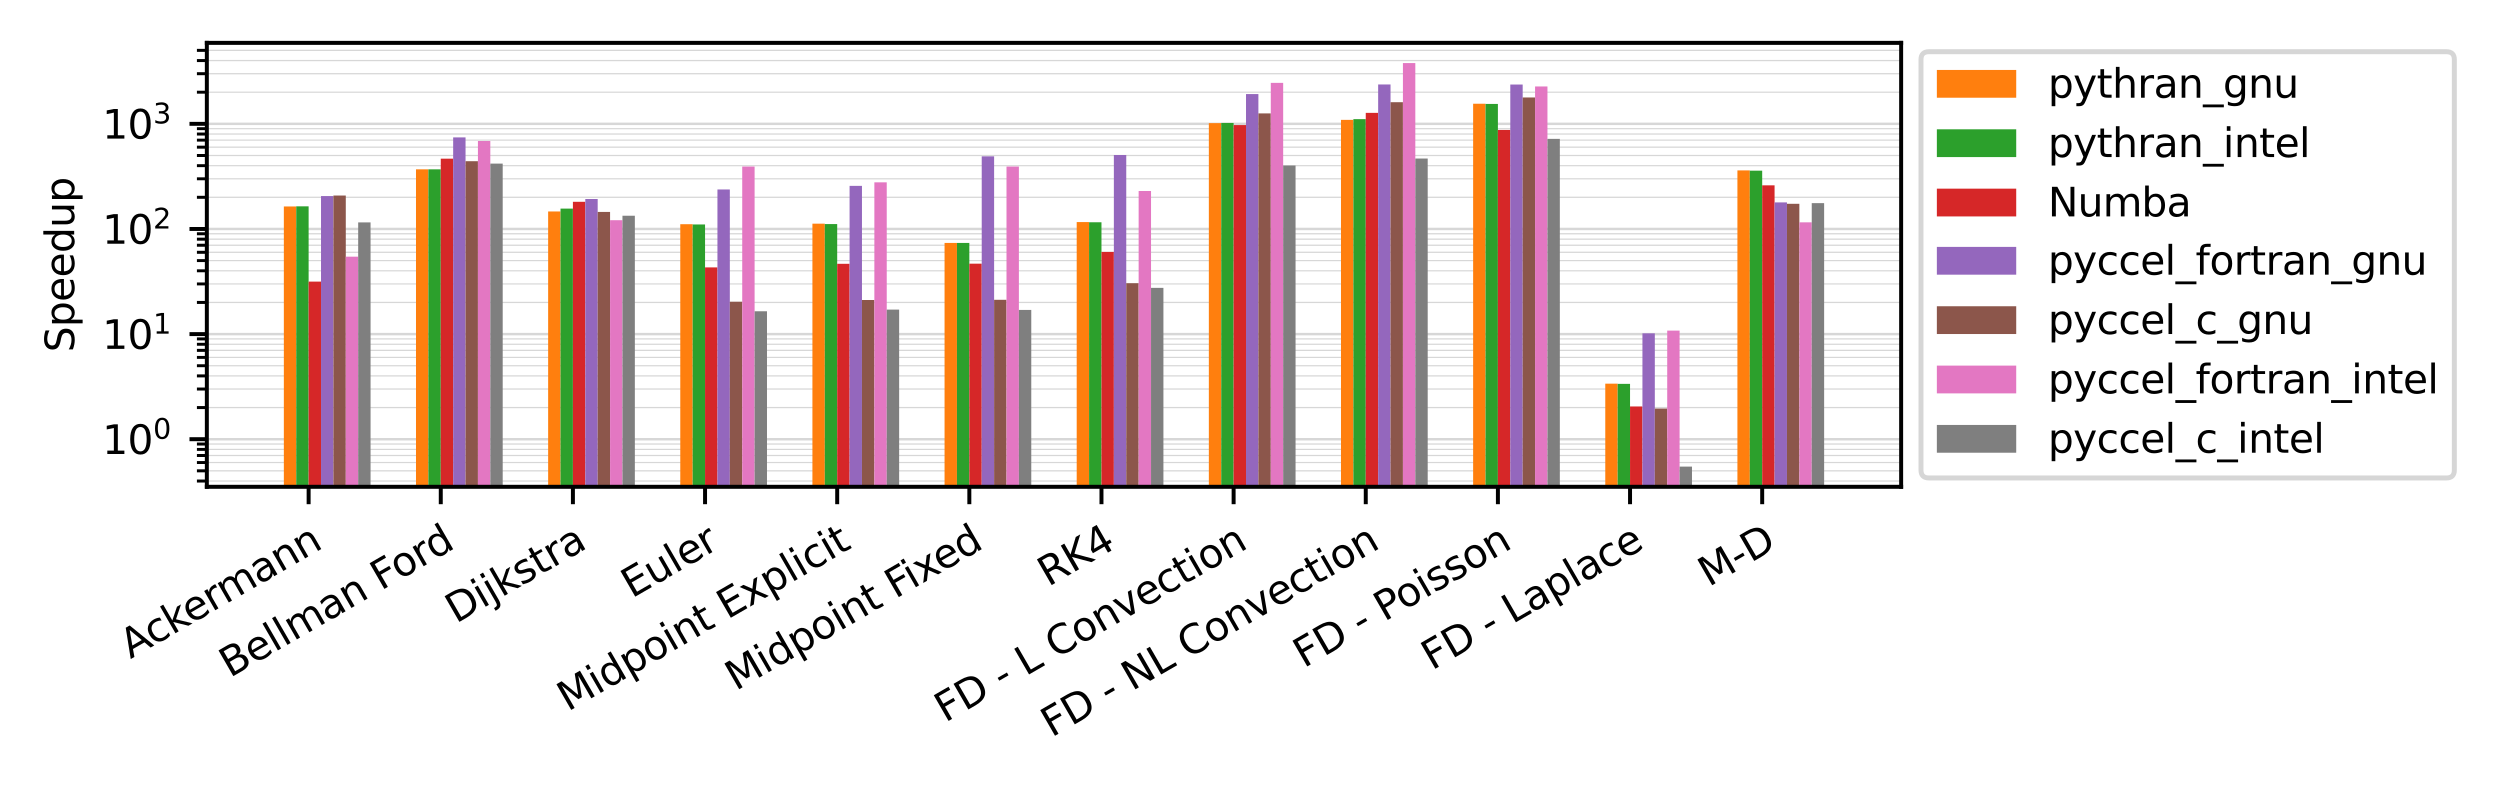 <?xml version="1.0" encoding="utf-8" standalone="no"?>
<!DOCTYPE svg PUBLIC "-//W3C//DTD SVG 1.1//EN"
  "http://www.w3.org/Graphics/SVG/1.1/DTD/svg11.dtd">
<svg xmlns:xlink="http://www.w3.org/1999/xlink" width="504pt" height="158.4pt" viewBox="0 0 504 158.4" xmlns="http://www.w3.org/2000/svg" version="1.1">
 <defs>
  <style type="text/css">*{stroke-linejoin: round; stroke-linecap: butt}</style>
 </defs>
 <g id="figure_1">
  <g id="patch_1">
   <path d="M 0 158.4 
L 504 158.4 
L 504 0 
L 0 0 
z
" style="fill: #ffffff"/>
  </g>
  <g id="axes_1">
   <g id="patch_2">
    <path d="M 41.698 98.14 
L 383.27 98.14 
L 383.27 8.64 
L 41.698 8.64 
z
" style="fill: #ffffff"/>
   </g>
   <g id="matplotlib.axis_1">
    <g id="xtick_1">
     <g id="line2d_1">
      <defs>
       <path id="m20047af6e8" d="M 0 0 
L 0 3.5 
" style="stroke: #000000; stroke-width: 0.8"/>
      </defs>
      <g>
       <use xlink:href="#m20047af6e8" x="62.219" y="98.14" style="stroke: #000000; stroke-width: 0.8"/>
      </g>
     </g>
     <g id="text_1">
      <!-- Ackermann -->
      <g transform="translate(26.305 132.894) rotate(-30) scale(0.08 -0.08)">
       <defs>
        <path id="DejaVuSans-41" d="M 2188 4044 
L 1331 1722 
L 3047 1722 
L 2188 4044 
z
M 1831 4666 
L 2547 4666 
L 4325 0 
L 3669 0 
L 3244 1197 
L 1141 1197 
L 716 0 
L 50 0 
L 1831 4666 
z
" transform="scale(0.016)"/>
        <path id="DejaVuSans-63" d="M 3122 3366 
L 3122 2828 
Q 2878 2963 2633 3030 
Q 2388 3097 2138 3097 
Q 1578 3097 1268 2742 
Q 959 2388 959 1747 
Q 959 1106 1268 751 
Q 1578 397 2138 397 
Q 2388 397 2633 464 
Q 2878 531 3122 666 
L 3122 134 
Q 2881 22 2623 -34 
Q 2366 -91 2075 -91 
Q 1284 -91 818 406 
Q 353 903 353 1747 
Q 353 2603 823 3093 
Q 1294 3584 2113 3584 
Q 2378 3584 2631 3529 
Q 2884 3475 3122 3366 
z
" transform="scale(0.016)"/>
        <path id="DejaVuSans-6b" d="M 581 4863 
L 1159 4863 
L 1159 1991 
L 2875 3500 
L 3609 3500 
L 1753 1863 
L 3688 0 
L 2938 0 
L 1159 1709 
L 1159 0 
L 581 0 
L 581 4863 
z
" transform="scale(0.016)"/>
        <path id="DejaVuSans-65" d="M 3597 1894 
L 3597 1613 
L 953 1613 
Q 991 1019 1311 708 
Q 1631 397 2203 397 
Q 2534 397 2845 478 
Q 3156 559 3463 722 
L 3463 178 
Q 3153 47 2828 -22 
Q 2503 -91 2169 -91 
Q 1331 -91 842 396 
Q 353 884 353 1716 
Q 353 2575 817 3079 
Q 1281 3584 2069 3584 
Q 2775 3584 3186 3129 
Q 3597 2675 3597 1894 
z
M 3022 2063 
Q 3016 2534 2758 2815 
Q 2500 3097 2075 3097 
Q 1594 3097 1305 2825 
Q 1016 2553 972 2059 
L 3022 2063 
z
" transform="scale(0.016)"/>
        <path id="DejaVuSans-72" d="M 2631 2963 
Q 2534 3019 2420 3045 
Q 2306 3072 2169 3072 
Q 1681 3072 1420 2755 
Q 1159 2438 1159 1844 
L 1159 0 
L 581 0 
L 581 3500 
L 1159 3500 
L 1159 2956 
Q 1341 3275 1631 3429 
Q 1922 3584 2338 3584 
Q 2397 3584 2469 3576 
Q 2541 3569 2628 3553 
L 2631 2963 
z
" transform="scale(0.016)"/>
        <path id="DejaVuSans-6d" d="M 3328 2828 
Q 3544 3216 3844 3400 
Q 4144 3584 4550 3584 
Q 5097 3584 5394 3201 
Q 5691 2819 5691 2113 
L 5691 0 
L 5113 0 
L 5113 2094 
Q 5113 2597 4934 2840 
Q 4756 3084 4391 3084 
Q 3944 3084 3684 2787 
Q 3425 2491 3425 1978 
L 3425 0 
L 2847 0 
L 2847 2094 
Q 2847 2600 2669 2842 
Q 2491 3084 2119 3084 
Q 1678 3084 1418 2786 
Q 1159 2488 1159 1978 
L 1159 0 
L 581 0 
L 581 3500 
L 1159 3500 
L 1159 2956 
Q 1356 3278 1631 3431 
Q 1906 3584 2284 3584 
Q 2666 3584 2933 3390 
Q 3200 3197 3328 2828 
z
" transform="scale(0.016)"/>
        <path id="DejaVuSans-61" d="M 2194 1759 
Q 1497 1759 1228 1600 
Q 959 1441 959 1056 
Q 959 750 1161 570 
Q 1363 391 1709 391 
Q 2188 391 2477 730 
Q 2766 1069 2766 1631 
L 2766 1759 
L 2194 1759 
z
M 3341 1997 
L 3341 0 
L 2766 0 
L 2766 531 
Q 2569 213 2275 61 
Q 1981 -91 1556 -91 
Q 1019 -91 701 211 
Q 384 513 384 1019 
Q 384 1609 779 1909 
Q 1175 2209 1959 2209 
L 2766 2209 
L 2766 2266 
Q 2766 2663 2505 2880 
Q 2244 3097 1772 3097 
Q 1472 3097 1187 3025 
Q 903 2953 641 2809 
L 641 3341 
Q 956 3463 1253 3523 
Q 1550 3584 1831 3584 
Q 2591 3584 2966 3190 
Q 3341 2797 3341 1997 
z
" transform="scale(0.016)"/>
        <path id="DejaVuSans-6e" d="M 3513 2113 
L 3513 0 
L 2938 0 
L 2938 2094 
Q 2938 2591 2744 2837 
Q 2550 3084 2163 3084 
Q 1697 3084 1428 2787 
Q 1159 2491 1159 1978 
L 1159 0 
L 581 0 
L 581 3500 
L 1159 3500 
L 1159 2956 
Q 1366 3272 1645 3428 
Q 1925 3584 2291 3584 
Q 2894 3584 3203 3211 
Q 3513 2838 3513 2113 
z
" transform="scale(0.016)"/>
       </defs>
       <use xlink:href="#DejaVuSans-41"/>
       <use xlink:href="#DejaVuSans-63" x="66.658"/>
       <use xlink:href="#DejaVuSans-6b" x="121.639"/>
       <use xlink:href="#DejaVuSans-65" x="175.924"/>
       <use xlink:href="#DejaVuSans-72" x="237.447"/>
       <use xlink:href="#DejaVuSans-6d" x="276.811"/>
       <use xlink:href="#DejaVuSans-61" x="374.223"/>
       <use xlink:href="#DejaVuSans-6e" x="435.502"/>
       <use xlink:href="#DejaVuSans-6e" x="498.881"/>
      </g>
     </g>
    </g>
    <g id="xtick_2">
     <g id="line2d_2">
      <g>
       <use xlink:href="#m20047af6e8" x="88.859" y="98.14" style="stroke: #000000; stroke-width: 0.8"/>
      </g>
     </g>
     <g id="text_2">
      <!-- Bellman Ford -->
      <g transform="translate(46.347 136.703) rotate(-30) scale(0.08 -0.08)">
       <defs>
        <path id="DejaVuSans-42" d="M 1259 2228 
L 1259 519 
L 2272 519 
Q 2781 519 3026 730 
Q 3272 941 3272 1375 
Q 3272 1813 3026 2020 
Q 2781 2228 2272 2228 
L 1259 2228 
z
M 1259 4147 
L 1259 2741 
L 2194 2741 
Q 2656 2741 2882 2914 
Q 3109 3088 3109 3444 
Q 3109 3797 2882 3972 
Q 2656 4147 2194 4147 
L 1259 4147 
z
M 628 4666 
L 2241 4666 
Q 2963 4666 3353 4366 
Q 3744 4066 3744 3513 
Q 3744 3084 3544 2831 
Q 3344 2578 2956 2516 
Q 3422 2416 3680 2098 
Q 3938 1781 3938 1306 
Q 3938 681 3513 340 
Q 3088 0 2303 0 
L 628 0 
L 628 4666 
z
" transform="scale(0.016)"/>
        <path id="DejaVuSans-6c" d="M 603 4863 
L 1178 4863 
L 1178 0 
L 603 0 
L 603 4863 
z
" transform="scale(0.016)"/>
        <path id="DejaVuSans-20" transform="scale(0.016)"/>
        <path id="DejaVuSans-46" d="M 628 4666 
L 3309 4666 
L 3309 4134 
L 1259 4134 
L 1259 2759 
L 3109 2759 
L 3109 2228 
L 1259 2228 
L 1259 0 
L 628 0 
L 628 4666 
z
" transform="scale(0.016)"/>
        <path id="DejaVuSans-6f" d="M 1959 3097 
Q 1497 3097 1228 2736 
Q 959 2375 959 1747 
Q 959 1119 1226 758 
Q 1494 397 1959 397 
Q 2419 397 2687 759 
Q 2956 1122 2956 1747 
Q 2956 2369 2687 2733 
Q 2419 3097 1959 3097 
z
M 1959 3584 
Q 2709 3584 3137 3096 
Q 3566 2609 3566 1747 
Q 3566 888 3137 398 
Q 2709 -91 1959 -91 
Q 1206 -91 779 398 
Q 353 888 353 1747 
Q 353 2609 779 3096 
Q 1206 3584 1959 3584 
z
" transform="scale(0.016)"/>
        <path id="DejaVuSans-64" d="M 2906 2969 
L 2906 4863 
L 3481 4863 
L 3481 0 
L 2906 0 
L 2906 525 
Q 2725 213 2448 61 
Q 2172 -91 1784 -91 
Q 1150 -91 751 415 
Q 353 922 353 1747 
Q 353 2572 751 3078 
Q 1150 3584 1784 3584 
Q 2172 3584 2448 3432 
Q 2725 3281 2906 2969 
z
M 947 1747 
Q 947 1113 1208 752 
Q 1469 391 1925 391 
Q 2381 391 2643 752 
Q 2906 1113 2906 1747 
Q 2906 2381 2643 2742 
Q 2381 3103 1925 3103 
Q 1469 3103 1208 2742 
Q 947 2381 947 1747 
z
" transform="scale(0.016)"/>
       </defs>
       <use xlink:href="#DejaVuSans-42"/>
       <use xlink:href="#DejaVuSans-65" x="68.604"/>
       <use xlink:href="#DejaVuSans-6c" x="130.127"/>
       <use xlink:href="#DejaVuSans-6c" x="157.91"/>
       <use xlink:href="#DejaVuSans-6d" x="185.693"/>
       <use xlink:href="#DejaVuSans-61" x="283.105"/>
       <use xlink:href="#DejaVuSans-6e" x="344.385"/>
       <use xlink:href="#DejaVuSans-20" x="407.764"/>
       <use xlink:href="#DejaVuSans-46" x="439.551"/>
       <use xlink:href="#DejaVuSans-6f" x="493.445"/>
       <use xlink:href="#DejaVuSans-72" x="554.627"/>
       <use xlink:href="#DejaVuSans-64" x="593.99"/>
      </g>
     </g>
    </g>
    <g id="xtick_3">
     <g id="line2d_3">
      <g>
       <use xlink:href="#m20047af6e8" x="115.499" y="98.14" style="stroke: #000000; stroke-width: 0.8"/>
      </g>
     </g>
     <g id="text_3">
      <!-- Dijkstra -->
      <g transform="translate(91.923 125.77) rotate(-30) scale(0.08 -0.08)">
       <defs>
        <path id="DejaVuSans-44" d="M 1259 4147 
L 1259 519 
L 2022 519 
Q 2988 519 3436 956 
Q 3884 1394 3884 2338 
Q 3884 3275 3436 3711 
Q 2988 4147 2022 4147 
L 1259 4147 
z
M 628 4666 
L 1925 4666 
Q 3281 4666 3915 4102 
Q 4550 3538 4550 2338 
Q 4550 1131 3912 565 
Q 3275 0 1925 0 
L 628 0 
L 628 4666 
z
" transform="scale(0.016)"/>
        <path id="DejaVuSans-69" d="M 603 3500 
L 1178 3500 
L 1178 0 
L 603 0 
L 603 3500 
z
M 603 4863 
L 1178 4863 
L 1178 4134 
L 603 4134 
L 603 4863 
z
" transform="scale(0.016)"/>
        <path id="DejaVuSans-6a" d="M 603 3500 
L 1178 3500 
L 1178 -63 
Q 1178 -731 923 -1031 
Q 669 -1331 103 -1331 
L -116 -1331 
L -116 -844 
L 38 -844 
Q 366 -844 484 -692 
Q 603 -541 603 -63 
L 603 3500 
z
M 603 4863 
L 1178 4863 
L 1178 4134 
L 603 4134 
L 603 4863 
z
" transform="scale(0.016)"/>
        <path id="DejaVuSans-73" d="M 2834 3397 
L 2834 2853 
Q 2591 2978 2328 3040 
Q 2066 3103 1784 3103 
Q 1356 3103 1142 2972 
Q 928 2841 928 2578 
Q 928 2378 1081 2264 
Q 1234 2150 1697 2047 
L 1894 2003 
Q 2506 1872 2764 1633 
Q 3022 1394 3022 966 
Q 3022 478 2636 193 
Q 2250 -91 1575 -91 
Q 1294 -91 989 -36 
Q 684 19 347 128 
L 347 722 
Q 666 556 975 473 
Q 1284 391 1588 391 
Q 1994 391 2212 530 
Q 2431 669 2431 922 
Q 2431 1156 2273 1281 
Q 2116 1406 1581 1522 
L 1381 1569 
Q 847 1681 609 1914 
Q 372 2147 372 2553 
Q 372 3047 722 3315 
Q 1072 3584 1716 3584 
Q 2034 3584 2315 3537 
Q 2597 3491 2834 3397 
z
" transform="scale(0.016)"/>
        <path id="DejaVuSans-74" d="M 1172 4494 
L 1172 3500 
L 2356 3500 
L 2356 3053 
L 1172 3053 
L 1172 1153 
Q 1172 725 1289 603 
Q 1406 481 1766 481 
L 2356 481 
L 2356 0 
L 1766 0 
Q 1100 0 847 248 
Q 594 497 594 1153 
L 594 3053 
L 172 3053 
L 172 3500 
L 594 3500 
L 594 4494 
L 1172 4494 
z
" transform="scale(0.016)"/>
       </defs>
       <use xlink:href="#DejaVuSans-44"/>
       <use xlink:href="#DejaVuSans-69" x="77.002"/>
       <use xlink:href="#DejaVuSans-6a" x="104.785"/>
       <use xlink:href="#DejaVuSans-6b" x="132.568"/>
       <use xlink:href="#DejaVuSans-73" x="190.479"/>
       <use xlink:href="#DejaVuSans-74" x="242.578"/>
       <use xlink:href="#DejaVuSans-72" x="281.787"/>
       <use xlink:href="#DejaVuSans-61" x="322.9"/>
      </g>
     </g>
    </g>
    <g id="xtick_4">
     <g id="line2d_4">
      <g>
       <use xlink:href="#m20047af6e8" x="142.138" y="98.14" style="stroke: #000000; stroke-width: 0.8"/>
      </g>
     </g>
     <g id="text_4">
      <!-- Euler -->
      <g transform="translate(127.373 120.683) rotate(-30) scale(0.08 -0.08)">
       <defs>
        <path id="DejaVuSans-45" d="M 628 4666 
L 3578 4666 
L 3578 4134 
L 1259 4134 
L 1259 2753 
L 3481 2753 
L 3481 2222 
L 1259 2222 
L 1259 531 
L 3634 531 
L 3634 0 
L 628 0 
L 628 4666 
z
" transform="scale(0.016)"/>
        <path id="DejaVuSans-75" d="M 544 1381 
L 544 3500 
L 1119 3500 
L 1119 1403 
Q 1119 906 1312 657 
Q 1506 409 1894 409 
Q 2359 409 2629 706 
Q 2900 1003 2900 1516 
L 2900 3500 
L 3475 3500 
L 3475 0 
L 2900 0 
L 2900 538 
Q 2691 219 2414 64 
Q 2138 -91 1772 -91 
Q 1169 -91 856 284 
Q 544 659 544 1381 
z
M 1991 3584 
L 1991 3584 
z
" transform="scale(0.016)"/>
       </defs>
       <use xlink:href="#DejaVuSans-45"/>
       <use xlink:href="#DejaVuSans-75" x="63.184"/>
       <use xlink:href="#DejaVuSans-6c" x="126.562"/>
       <use xlink:href="#DejaVuSans-65" x="154.346"/>
       <use xlink:href="#DejaVuSans-72" x="215.869"/>
      </g>
     </g>
    </g>
    <g id="xtick_5">
     <g id="line2d_5">
      <g>
       <use xlink:href="#m20047af6e8" x="168.778" y="98.14" style="stroke: #000000; stroke-width: 0.8"/>
      </g>
     </g>
     <g id="text_5">
      <!-- Midpoint Explicit -->
      <g transform="translate(114.469 143.514) rotate(-30) scale(0.08 -0.08)">
       <defs>
        <path id="DejaVuSans-4d" d="M 628 4666 
L 1569 4666 
L 2759 1491 
L 3956 4666 
L 4897 4666 
L 4897 0 
L 4281 0 
L 4281 4097 
L 3078 897 
L 2444 897 
L 1241 4097 
L 1241 0 
L 628 0 
L 628 4666 
z
" transform="scale(0.016)"/>
        <path id="DejaVuSans-70" d="M 1159 525 
L 1159 -1331 
L 581 -1331 
L 581 3500 
L 1159 3500 
L 1159 2969 
Q 1341 3281 1617 3432 
Q 1894 3584 2278 3584 
Q 2916 3584 3314 3078 
Q 3713 2572 3713 1747 
Q 3713 922 3314 415 
Q 2916 -91 2278 -91 
Q 1894 -91 1617 61 
Q 1341 213 1159 525 
z
M 3116 1747 
Q 3116 2381 2855 2742 
Q 2594 3103 2138 3103 
Q 1681 3103 1420 2742 
Q 1159 2381 1159 1747 
Q 1159 1113 1420 752 
Q 1681 391 2138 391 
Q 2594 391 2855 752 
Q 3116 1113 3116 1747 
z
" transform="scale(0.016)"/>
        <path id="DejaVuSans-78" d="M 3513 3500 
L 2247 1797 
L 3578 0 
L 2900 0 
L 1881 1375 
L 863 0 
L 184 0 
L 1544 1831 
L 300 3500 
L 978 3500 
L 1906 2253 
L 2834 3500 
L 3513 3500 
z
" transform="scale(0.016)"/>
       </defs>
       <use xlink:href="#DejaVuSans-4d"/>
       <use xlink:href="#DejaVuSans-69" x="86.279"/>
       <use xlink:href="#DejaVuSans-64" x="114.062"/>
       <use xlink:href="#DejaVuSans-70" x="177.539"/>
       <use xlink:href="#DejaVuSans-6f" x="241.016"/>
       <use xlink:href="#DejaVuSans-69" x="302.197"/>
       <use xlink:href="#DejaVuSans-6e" x="329.98"/>
       <use xlink:href="#DejaVuSans-74" x="393.359"/>
       <use xlink:href="#DejaVuSans-20" x="432.568"/>
       <use xlink:href="#DejaVuSans-45" x="464.355"/>
       <use xlink:href="#DejaVuSans-78" x="527.539"/>
       <use xlink:href="#DejaVuSans-70" x="586.719"/>
       <use xlink:href="#DejaVuSans-6c" x="650.195"/>
       <use xlink:href="#DejaVuSans-69" x="677.979"/>
       <use xlink:href="#DejaVuSans-63" x="705.762"/>
       <use xlink:href="#DejaVuSans-69" x="760.742"/>
       <use xlink:href="#DejaVuSans-74" x="788.525"/>
      </g>
     </g>
    </g>
    <g id="xtick_6">
     <g id="line2d_6">
      <g>
       <use xlink:href="#m20047af6e8" x="195.418" y="98.14" style="stroke: #000000; stroke-width: 0.8"/>
      </g>
     </g>
     <g id="text_6">
      <!-- Midpoint Fixed -->
      <g transform="translate(148.333 139.343) rotate(-30) scale(0.08 -0.08)">
       <use xlink:href="#DejaVuSans-4d"/>
       <use xlink:href="#DejaVuSans-69" x="86.279"/>
       <use xlink:href="#DejaVuSans-64" x="114.062"/>
       <use xlink:href="#DejaVuSans-70" x="177.539"/>
       <use xlink:href="#DejaVuSans-6f" x="241.016"/>
       <use xlink:href="#DejaVuSans-69" x="302.197"/>
       <use xlink:href="#DejaVuSans-6e" x="329.98"/>
       <use xlink:href="#DejaVuSans-74" x="393.359"/>
       <use xlink:href="#DejaVuSans-20" x="432.568"/>
       <use xlink:href="#DejaVuSans-46" x="464.355"/>
       <use xlink:href="#DejaVuSans-69" x="514.625"/>
       <use xlink:href="#DejaVuSans-78" x="542.408"/>
       <use xlink:href="#DejaVuSans-65" x="598.463"/>
       <use xlink:href="#DejaVuSans-64" x="659.986"/>
      </g>
     </g>
    </g>
    <g id="xtick_7">
     <g id="line2d_7">
      <g>
       <use xlink:href="#m20047af6e8" x="222.058" y="98.14" style="stroke: #000000; stroke-width: 0.8"/>
      </g>
     </g>
     <g id="text_7">
      <!-- RK4 -->
      <g transform="translate(211.332 118.351) rotate(-30) scale(0.08 -0.08)">
       <defs>
        <path id="DejaVuSans-52" d="M 2841 2188 
Q 3044 2119 3236 1894 
Q 3428 1669 3622 1275 
L 4263 0 
L 3584 0 
L 2988 1197 
Q 2756 1666 2539 1819 
Q 2322 1972 1947 1972 
L 1259 1972 
L 1259 0 
L 628 0 
L 628 4666 
L 2053 4666 
Q 2853 4666 3247 4331 
Q 3641 3997 3641 3322 
Q 3641 2881 3436 2590 
Q 3231 2300 2841 2188 
z
M 1259 4147 
L 1259 2491 
L 2053 2491 
Q 2509 2491 2742 2702 
Q 2975 2913 2975 3322 
Q 2975 3731 2742 3939 
Q 2509 4147 2053 4147 
L 1259 4147 
z
" transform="scale(0.016)"/>
        <path id="DejaVuSans-4b" d="M 628 4666 
L 1259 4666 
L 1259 2694 
L 3353 4666 
L 4166 4666 
L 1850 2491 
L 4331 0 
L 3500 0 
L 1259 2247 
L 1259 0 
L 628 0 
L 628 4666 
z
" transform="scale(0.016)"/>
        <path id="DejaVuSans-34" d="M 2419 4116 
L 825 1625 
L 2419 1625 
L 2419 4116 
z
M 2253 4666 
L 3047 4666 
L 3047 1625 
L 3713 1625 
L 3713 1100 
L 3047 1100 
L 3047 0 
L 2419 0 
L 2419 1100 
L 313 1100 
L 313 1709 
L 2253 4666 
z
" transform="scale(0.016)"/>
       </defs>
       <use xlink:href="#DejaVuSans-52"/>
       <use xlink:href="#DejaVuSans-4b" x="69.482"/>
       <use xlink:href="#DejaVuSans-34" x="135.059"/>
      </g>
     </g>
    </g>
    <g id="xtick_8">
     <g id="line2d_8">
      <g>
       <use xlink:href="#m20047af6e8" x="248.697" y="98.14" style="stroke: #000000; stroke-width: 0.8"/>
      </g>
     </g>
     <g id="text_8">
      <!-- FD - L Convection -->
      <g transform="translate(190.54 145.736) rotate(-30) scale(0.08 -0.08)">
       <defs>
        <path id="DejaVuSans-2d" d="M 313 2009 
L 1997 2009 
L 1997 1497 
L 313 1497 
L 313 2009 
z
" transform="scale(0.016)"/>
        <path id="DejaVuSans-4c" d="M 628 4666 
L 1259 4666 
L 1259 531 
L 3531 531 
L 3531 0 
L 628 0 
L 628 4666 
z
" transform="scale(0.016)"/>
        <path id="DejaVuSans-43" d="M 4122 4306 
L 4122 3641 
Q 3803 3938 3442 4084 
Q 3081 4231 2675 4231 
Q 1875 4231 1450 3742 
Q 1025 3253 1025 2328 
Q 1025 1406 1450 917 
Q 1875 428 2675 428 
Q 3081 428 3442 575 
Q 3803 722 4122 1019 
L 4122 359 
Q 3791 134 3420 21 
Q 3050 -91 2638 -91 
Q 1578 -91 968 557 
Q 359 1206 359 2328 
Q 359 3453 968 4101 
Q 1578 4750 2638 4750 
Q 3056 4750 3426 4639 
Q 3797 4528 4122 4306 
z
" transform="scale(0.016)"/>
        <path id="DejaVuSans-76" d="M 191 3500 
L 800 3500 
L 1894 563 
L 2988 3500 
L 3597 3500 
L 2284 0 
L 1503 0 
L 191 3500 
z
" transform="scale(0.016)"/>
       </defs>
       <use xlink:href="#DejaVuSans-46"/>
       <use xlink:href="#DejaVuSans-44" x="57.52"/>
       <use xlink:href="#DejaVuSans-20" x="134.521"/>
       <use xlink:href="#DejaVuSans-2d" x="166.309"/>
       <use xlink:href="#DejaVuSans-20" x="202.393"/>
       <use xlink:href="#DejaVuSans-4c" x="234.18"/>
       <use xlink:href="#DejaVuSans-20" x="289.893"/>
       <use xlink:href="#DejaVuSans-43" x="321.68"/>
       <use xlink:href="#DejaVuSans-6f" x="391.504"/>
       <use xlink:href="#DejaVuSans-6e" x="452.686"/>
       <use xlink:href="#DejaVuSans-76" x="516.064"/>
       <use xlink:href="#DejaVuSans-65" x="575.244"/>
       <use xlink:href="#DejaVuSans-63" x="636.768"/>
       <use xlink:href="#DejaVuSans-74" x="691.748"/>
       <use xlink:href="#DejaVuSans-69" x="730.957"/>
       <use xlink:href="#DejaVuSans-6f" x="758.74"/>
       <use xlink:href="#DejaVuSans-6e" x="819.922"/>
      </g>
     </g>
    </g>
    <g id="xtick_9">
     <g id="line2d_9">
      <g>
       <use xlink:href="#m20047af6e8" x="275.337" y="98.14" style="stroke: #000000; stroke-width: 0.8"/>
      </g>
     </g>
     <g id="text_9">
      <!-- FD - NL Convection -->
      <g transform="translate(211.997 148.728) rotate(-30) scale(0.08 -0.08)">
       <defs>
        <path id="DejaVuSans-4e" d="M 628 4666 
L 1478 4666 
L 3547 763 
L 3547 4666 
L 4159 4666 
L 4159 0 
L 3309 0 
L 1241 3903 
L 1241 0 
L 628 0 
L 628 4666 
z
" transform="scale(0.016)"/>
       </defs>
       <use xlink:href="#DejaVuSans-46"/>
       <use xlink:href="#DejaVuSans-44" x="57.52"/>
       <use xlink:href="#DejaVuSans-20" x="134.521"/>
       <use xlink:href="#DejaVuSans-2d" x="166.309"/>
       <use xlink:href="#DejaVuSans-20" x="202.393"/>
       <use xlink:href="#DejaVuSans-4e" x="234.18"/>
       <use xlink:href="#DejaVuSans-4c" x="308.984"/>
       <use xlink:href="#DejaVuSans-20" x="364.697"/>
       <use xlink:href="#DejaVuSans-43" x="396.484"/>
       <use xlink:href="#DejaVuSans-6f" x="466.309"/>
       <use xlink:href="#DejaVuSans-6e" x="527.49"/>
       <use xlink:href="#DejaVuSans-76" x="590.869"/>
       <use xlink:href="#DejaVuSans-65" x="650.049"/>
       <use xlink:href="#DejaVuSans-63" x="711.572"/>
       <use xlink:href="#DejaVuSans-74" x="766.553"/>
       <use xlink:href="#DejaVuSans-69" x="805.762"/>
       <use xlink:href="#DejaVuSans-6f" x="833.545"/>
       <use xlink:href="#DejaVuSans-6e" x="894.727"/>
      </g>
     </g>
    </g>
    <g id="xtick_10">
     <g id="line2d_10">
      <g>
       <use xlink:href="#m20047af6e8" x="301.977" y="98.14" style="stroke: #000000; stroke-width: 0.8"/>
      </g>
     </g>
     <g id="text_10">
      <!-- FD - Poisson -->
      <g transform="translate(262.855 134.746) rotate(-30) scale(0.08 -0.08)">
       <defs>
        <path id="DejaVuSans-50" d="M 1259 4147 
L 1259 2394 
L 2053 2394 
Q 2494 2394 2734 2622 
Q 2975 2850 2975 3272 
Q 2975 3691 2734 3919 
Q 2494 4147 2053 4147 
L 1259 4147 
z
M 628 4666 
L 2053 4666 
Q 2838 4666 3239 4311 
Q 3641 3956 3641 3272 
Q 3641 2581 3239 2228 
Q 2838 1875 2053 1875 
L 1259 1875 
L 1259 0 
L 628 0 
L 628 4666 
z
" transform="scale(0.016)"/>
       </defs>
       <use xlink:href="#DejaVuSans-46"/>
       <use xlink:href="#DejaVuSans-44" x="57.52"/>
       <use xlink:href="#DejaVuSans-20" x="134.521"/>
       <use xlink:href="#DejaVuSans-2d" x="166.309"/>
       <use xlink:href="#DejaVuSans-20" x="202.393"/>
       <use xlink:href="#DejaVuSans-50" x="234.18"/>
       <use xlink:href="#DejaVuSans-6f" x="290.857"/>
       <use xlink:href="#DejaVuSans-69" x="352.039"/>
       <use xlink:href="#DejaVuSans-73" x="379.822"/>
       <use xlink:href="#DejaVuSans-73" x="431.922"/>
       <use xlink:href="#DejaVuSans-6f" x="484.021"/>
       <use xlink:href="#DejaVuSans-6e" x="545.203"/>
      </g>
     </g>
    </g>
    <g id="xtick_11">
     <g id="line2d_11">
      <g>
       <use xlink:href="#m20047af6e8" x="328.617" y="98.14" style="stroke: #000000; stroke-width: 0.8"/>
      </g>
     </g>
     <g id="text_11">
      <!-- FD - Laplace -->
      <g transform="translate(288.686 135.213) rotate(-30) scale(0.08 -0.08)">
       <use xlink:href="#DejaVuSans-46"/>
       <use xlink:href="#DejaVuSans-44" x="57.52"/>
       <use xlink:href="#DejaVuSans-20" x="134.521"/>
       <use xlink:href="#DejaVuSans-2d" x="166.309"/>
       <use xlink:href="#DejaVuSans-20" x="202.393"/>
       <use xlink:href="#DejaVuSans-4c" x="234.18"/>
       <use xlink:href="#DejaVuSans-61" x="289.893"/>
       <use xlink:href="#DejaVuSans-70" x="351.172"/>
       <use xlink:href="#DejaVuSans-6c" x="414.648"/>
       <use xlink:href="#DejaVuSans-61" x="442.432"/>
       <use xlink:href="#DejaVuSans-63" x="503.711"/>
       <use xlink:href="#DejaVuSans-65" x="558.691"/>
      </g>
     </g>
    </g>
    <g id="xtick_12">
     <g id="line2d_12">
      <g>
       <use xlink:href="#m20047af6e8" x="355.257" y="98.14" style="stroke: #000000; stroke-width: 0.8"/>
      </g>
     </g>
     <g id="text_12">
      <!-- M-D -->
      <g transform="translate(344.484 118.378) rotate(-30) scale(0.08 -0.08)">
       <use xlink:href="#DejaVuSans-4d"/>
       <use xlink:href="#DejaVuSans-2d" x="86.279"/>
       <use xlink:href="#DejaVuSans-44" x="122.363"/>
      </g>
     </g>
    </g>
   </g>
   <g id="matplotlib.axis_2">
    <g id="ytick_1">
     <g id="line2d_13">
      <path d="M 41.698 88.545 
L 383.27 88.545 
" clip-path="url(#p55fea3afee)" style="fill: none; stroke: #b0b0b0; stroke-opacity: 0.5; stroke-width: 0.5; stroke-linecap: square"/>
     </g>
     <g id="line2d_14">
      <defs>
       <path id="m5b081bc7ba" d="M 0 0 
L -3.5 0 
" style="stroke: #000000; stroke-width: 0.8"/>
      </defs>
      <g>
       <use xlink:href="#m5b081bc7ba" x="41.698" y="88.545" style="stroke: #000000; stroke-width: 0.8"/>
      </g>
     </g>
     <g id="text_13">
      <!-- $\mathdefault{10^{0}}$ -->
      <g transform="translate(20.618 91.584) scale(0.08 -0.08)">
       <defs>
        <path id="DejaVuSans-31" d="M 794 531 
L 1825 531 
L 1825 4091 
L 703 3866 
L 703 4441 
L 1819 4666 
L 2450 4666 
L 2450 531 
L 3481 531 
L 3481 0 
L 794 0 
L 794 531 
z
" transform="scale(0.016)"/>
        <path id="DejaVuSans-30" d="M 2034 4250 
Q 1547 4250 1301 3770 
Q 1056 3291 1056 2328 
Q 1056 1369 1301 889 
Q 1547 409 2034 409 
Q 2525 409 2770 889 
Q 3016 1369 3016 2328 
Q 3016 3291 2770 3770 
Q 2525 4250 2034 4250 
z
M 2034 4750 
Q 2819 4750 3233 4129 
Q 3647 3509 3647 2328 
Q 3647 1150 3233 529 
Q 2819 -91 2034 -91 
Q 1250 -91 836 529 
Q 422 1150 422 2328 
Q 422 3509 836 4129 
Q 1250 4750 2034 4750 
z
" transform="scale(0.016)"/>
       </defs>
       <use xlink:href="#DejaVuSans-31" transform="translate(0 0.766)"/>
       <use xlink:href="#DejaVuSans-30" transform="translate(63.623 0.766)"/>
       <use xlink:href="#DejaVuSans-30" transform="translate(128.203 39.047) scale(0.7)"/>
      </g>
     </g>
    </g>
    <g id="ytick_2">
     <g id="line2d_15">
      <path d="M 41.698 67.352 
L 383.27 67.352 
" clip-path="url(#p55fea3afee)" style="fill: none; stroke: #b0b0b0; stroke-opacity: 0.5; stroke-width: 0.5; stroke-linecap: square"/>
     </g>
     <g id="line2d_16">
      <g>
       <use xlink:href="#m5b081bc7ba" x="41.698" y="67.352" style="stroke: #000000; stroke-width: 0.8"/>
      </g>
     </g>
     <g id="text_14">
      <!-- $\mathdefault{10^{1}}$ -->
      <g transform="translate(20.618 70.391) scale(0.08 -0.08)">
       <use xlink:href="#DejaVuSans-31" transform="translate(0 0.684)"/>
       <use xlink:href="#DejaVuSans-30" transform="translate(63.623 0.684)"/>
       <use xlink:href="#DejaVuSans-31" transform="translate(128.203 38.966) scale(0.7)"/>
      </g>
     </g>
    </g>
    <g id="ytick_3">
     <g id="line2d_17">
      <path d="M 41.698 46.159 
L 383.27 46.159 
" clip-path="url(#p55fea3afee)" style="fill: none; stroke: #b0b0b0; stroke-opacity: 0.5; stroke-width: 0.5; stroke-linecap: square"/>
     </g>
     <g id="line2d_18">
      <g>
       <use xlink:href="#m5b081bc7ba" x="41.698" y="46.159" style="stroke: #000000; stroke-width: 0.8"/>
      </g>
     </g>
     <g id="text_15">
      <!-- $\mathdefault{10^{2}}$ -->
      <g transform="translate(20.618 49.199) scale(0.08 -0.08)">
       <defs>
        <path id="DejaVuSans-32" d="M 1228 531 
L 3431 531 
L 3431 0 
L 469 0 
L 469 531 
Q 828 903 1448 1529 
Q 2069 2156 2228 2338 
Q 2531 2678 2651 2914 
Q 2772 3150 2772 3378 
Q 2772 3750 2511 3984 
Q 2250 4219 1831 4219 
Q 1534 4219 1204 4116 
Q 875 4013 500 3803 
L 500 4441 
Q 881 4594 1212 4672 
Q 1544 4750 1819 4750 
Q 2544 4750 2975 4387 
Q 3406 4025 3406 3419 
Q 3406 3131 3298 2873 
Q 3191 2616 2906 2266 
Q 2828 2175 2409 1742 
Q 1991 1309 1228 531 
z
" transform="scale(0.016)"/>
       </defs>
       <use xlink:href="#DejaVuSans-31" transform="translate(0 0.766)"/>
       <use xlink:href="#DejaVuSans-30" transform="translate(63.623 0.766)"/>
       <use xlink:href="#DejaVuSans-32" transform="translate(128.203 39.047) scale(0.7)"/>
      </g>
     </g>
    </g>
    <g id="ytick_4">
     <g id="line2d_19">
      <path d="M 41.698 24.967 
L 383.27 24.967 
" clip-path="url(#p55fea3afee)" style="fill: none; stroke: #b0b0b0; stroke-opacity: 0.5; stroke-width: 0.5; stroke-linecap: square"/>
     </g>
     <g id="line2d_20">
      <g>
       <use xlink:href="#m5b081bc7ba" x="41.698" y="24.967" style="stroke: #000000; stroke-width: 0.8"/>
      </g>
     </g>
     <g id="text_16">
      <!-- $\mathdefault{10^{3}}$ -->
      <g transform="translate(20.618 28.006) scale(0.08 -0.08)">
       <defs>
        <path id="DejaVuSans-33" d="M 2597 2516 
Q 3050 2419 3304 2112 
Q 3559 1806 3559 1356 
Q 3559 666 3084 287 
Q 2609 -91 1734 -91 
Q 1441 -91 1130 -33 
Q 819 25 488 141 
L 488 750 
Q 750 597 1062 519 
Q 1375 441 1716 441 
Q 2309 441 2620 675 
Q 2931 909 2931 1356 
Q 2931 1769 2642 2001 
Q 2353 2234 1838 2234 
L 1294 2234 
L 1294 2753 
L 1863 2753 
Q 2328 2753 2575 2939 
Q 2822 3125 2822 3475 
Q 2822 3834 2567 4026 
Q 2313 4219 1838 4219 
Q 1578 4219 1281 4162 
Q 984 4106 628 3988 
L 628 4550 
Q 988 4650 1302 4700 
Q 1616 4750 1894 4750 
Q 2613 4750 3031 4423 
Q 3450 4097 3450 3541 
Q 3450 3153 3228 2886 
Q 3006 2619 2597 2516 
z
" transform="scale(0.016)"/>
       </defs>
       <use xlink:href="#DejaVuSans-31" transform="translate(0 0.766)"/>
       <use xlink:href="#DejaVuSans-30" transform="translate(63.623 0.766)"/>
       <use xlink:href="#DejaVuSans-33" transform="translate(128.203 39.047) scale(0.7)"/>
      </g>
     </g>
    </g>
    <g id="ytick_5">
     <g id="line2d_21">
      <path d="M 41.698 96.978 
L 383.27 96.978 
" clip-path="url(#p55fea3afee)" style="fill: none; stroke: #b0b0b0; stroke-opacity: 0.5; stroke-width: 0.25; stroke-linecap: square"/>
     </g>
     <g id="line2d_22">
      <defs>
       <path id="m43a9076420" d="M 0 0 
L -2 0 
" style="stroke: #000000; stroke-width: 0.6"/>
      </defs>
      <g>
       <use xlink:href="#m43a9076420" x="41.698" y="96.978" style="stroke: #000000; stroke-width: 0.6"/>
      </g>
     </g>
    </g>
    <g id="ytick_6">
     <g id="line2d_23">
      <path d="M 41.698 94.924 
L 383.27 94.924 
" clip-path="url(#p55fea3afee)" style="fill: none; stroke: #b0b0b0; stroke-opacity: 0.5; stroke-width: 0.25; stroke-linecap: square"/>
     </g>
     <g id="line2d_24">
      <g>
       <use xlink:href="#m43a9076420" x="41.698" y="94.924" style="stroke: #000000; stroke-width: 0.6"/>
      </g>
     </g>
    </g>
    <g id="ytick_7">
     <g id="line2d_25">
      <path d="M 41.698 93.246 
L 383.27 93.246 
" clip-path="url(#p55fea3afee)" style="fill: none; stroke: #b0b0b0; stroke-opacity: 0.5; stroke-width: 0.25; stroke-linecap: square"/>
     </g>
     <g id="line2d_26">
      <g>
       <use xlink:href="#m43a9076420" x="41.698" y="93.246" style="stroke: #000000; stroke-width: 0.6"/>
      </g>
     </g>
    </g>
    <g id="ytick_8">
     <g id="line2d_27">
      <path d="M 41.698 91.827 
L 383.27 91.827 
" clip-path="url(#p55fea3afee)" style="fill: none; stroke: #b0b0b0; stroke-opacity: 0.5; stroke-width: 0.25; stroke-linecap: square"/>
     </g>
     <g id="line2d_28">
      <g>
       <use xlink:href="#m43a9076420" x="41.698" y="91.827" style="stroke: #000000; stroke-width: 0.6"/>
      </g>
     </g>
    </g>
    <g id="ytick_9">
     <g id="line2d_29">
      <path d="M 41.698 90.598 
L 383.27 90.598 
" clip-path="url(#p55fea3afee)" style="fill: none; stroke: #b0b0b0; stroke-opacity: 0.5; stroke-width: 0.25; stroke-linecap: square"/>
     </g>
     <g id="line2d_30">
      <g>
       <use xlink:href="#m43a9076420" x="41.698" y="90.598" style="stroke: #000000; stroke-width: 0.6"/>
      </g>
     </g>
    </g>
    <g id="ytick_10">
     <g id="line2d_31">
      <path d="M 41.698 89.514 
L 383.27 89.514 
" clip-path="url(#p55fea3afee)" style="fill: none; stroke: #b0b0b0; stroke-opacity: 0.5; stroke-width: 0.25; stroke-linecap: square"/>
     </g>
     <g id="line2d_32">
      <g>
       <use xlink:href="#m43a9076420" x="41.698" y="89.514" style="stroke: #000000; stroke-width: 0.6"/>
      </g>
     </g>
    </g>
    <g id="ytick_11">
     <g id="line2d_33">
      <path d="M 41.698 82.165 
L 383.27 82.165 
" clip-path="url(#p55fea3afee)" style="fill: none; stroke: #b0b0b0; stroke-opacity: 0.5; stroke-width: 0.25; stroke-linecap: square"/>
     </g>
     <g id="line2d_34">
      <g>
       <use xlink:href="#m43a9076420" x="41.698" y="82.165" style="stroke: #000000; stroke-width: 0.6"/>
      </g>
     </g>
    </g>
    <g id="ytick_12">
     <g id="line2d_35">
      <path d="M 41.698 78.433 
L 383.27 78.433 
" clip-path="url(#p55fea3afee)" style="fill: none; stroke: #b0b0b0; stroke-opacity: 0.5; stroke-width: 0.25; stroke-linecap: square"/>
     </g>
     <g id="line2d_36">
      <g>
       <use xlink:href="#m43a9076420" x="41.698" y="78.433" style="stroke: #000000; stroke-width: 0.6"/>
      </g>
     </g>
    </g>
    <g id="ytick_13">
     <g id="line2d_37">
      <path d="M 41.698 75.785 
L 383.27 75.785 
" clip-path="url(#p55fea3afee)" style="fill: none; stroke: #b0b0b0; stroke-opacity: 0.5; stroke-width: 0.25; stroke-linecap: square"/>
     </g>
     <g id="line2d_38">
      <g>
       <use xlink:href="#m43a9076420" x="41.698" y="75.785" style="stroke: #000000; stroke-width: 0.6"/>
      </g>
     </g>
    </g>
    <g id="ytick_14">
     <g id="line2d_39">
      <path d="M 41.698 73.732 
L 383.27 73.732 
" clip-path="url(#p55fea3afee)" style="fill: none; stroke: #b0b0b0; stroke-opacity: 0.5; stroke-width: 0.25; stroke-linecap: square"/>
     </g>
     <g id="line2d_40">
      <g>
       <use xlink:href="#m43a9076420" x="41.698" y="73.732" style="stroke: #000000; stroke-width: 0.6"/>
      </g>
     </g>
    </g>
    <g id="ytick_15">
     <g id="line2d_41">
      <path d="M 41.698 72.054 
L 383.27 72.054 
" clip-path="url(#p55fea3afee)" style="fill: none; stroke: #b0b0b0; stroke-opacity: 0.5; stroke-width: 0.25; stroke-linecap: square"/>
     </g>
     <g id="line2d_42">
      <g>
       <use xlink:href="#m43a9076420" x="41.698" y="72.054" style="stroke: #000000; stroke-width: 0.6"/>
      </g>
     </g>
    </g>
    <g id="ytick_16">
     <g id="line2d_43">
      <path d="M 41.698 70.635 
L 383.27 70.635 
" clip-path="url(#p55fea3afee)" style="fill: none; stroke: #b0b0b0; stroke-opacity: 0.5; stroke-width: 0.25; stroke-linecap: square"/>
     </g>
     <g id="line2d_44">
      <g>
       <use xlink:href="#m43a9076420" x="41.698" y="70.635" style="stroke: #000000; stroke-width: 0.6"/>
      </g>
     </g>
    </g>
    <g id="ytick_17">
     <g id="line2d_45">
      <path d="M 41.698 69.406 
L 383.27 69.406 
" clip-path="url(#p55fea3afee)" style="fill: none; stroke: #b0b0b0; stroke-opacity: 0.5; stroke-width: 0.25; stroke-linecap: square"/>
     </g>
     <g id="line2d_46">
      <g>
       <use xlink:href="#m43a9076420" x="41.698" y="69.406" style="stroke: #000000; stroke-width: 0.6"/>
      </g>
     </g>
    </g>
    <g id="ytick_18">
     <g id="line2d_47">
      <path d="M 41.698 68.322 
L 383.27 68.322 
" clip-path="url(#p55fea3afee)" style="fill: none; stroke: #b0b0b0; stroke-opacity: 0.5; stroke-width: 0.25; stroke-linecap: square"/>
     </g>
     <g id="line2d_48">
      <g>
       <use xlink:href="#m43a9076420" x="41.698" y="68.322" style="stroke: #000000; stroke-width: 0.6"/>
      </g>
     </g>
    </g>
    <g id="ytick_19">
     <g id="line2d_49">
      <path d="M 41.698 60.972 
L 383.27 60.972 
" clip-path="url(#p55fea3afee)" style="fill: none; stroke: #b0b0b0; stroke-opacity: 0.5; stroke-width: 0.25; stroke-linecap: square"/>
     </g>
     <g id="line2d_50">
      <g>
       <use xlink:href="#m43a9076420" x="41.698" y="60.972" style="stroke: #000000; stroke-width: 0.6"/>
      </g>
     </g>
    </g>
    <g id="ytick_20">
     <g id="line2d_51">
      <path d="M 41.698 57.241 
L 383.27 57.241 
" clip-path="url(#p55fea3afee)" style="fill: none; stroke: #b0b0b0; stroke-opacity: 0.5; stroke-width: 0.25; stroke-linecap: square"/>
     </g>
     <g id="line2d_52">
      <g>
       <use xlink:href="#m43a9076420" x="41.698" y="57.241" style="stroke: #000000; stroke-width: 0.6"/>
      </g>
     </g>
    </g>
    <g id="ytick_21">
     <g id="line2d_53">
      <path d="M 41.698 54.593 
L 383.27 54.593 
" clip-path="url(#p55fea3afee)" style="fill: none; stroke: #b0b0b0; stroke-opacity: 0.5; stroke-width: 0.25; stroke-linecap: square"/>
     </g>
     <g id="line2d_54">
      <g>
       <use xlink:href="#m43a9076420" x="41.698" y="54.593" style="stroke: #000000; stroke-width: 0.6"/>
      </g>
     </g>
    </g>
    <g id="ytick_22">
     <g id="line2d_55">
      <path d="M 41.698 52.539 
L 383.27 52.539 
" clip-path="url(#p55fea3afee)" style="fill: none; stroke: #b0b0b0; stroke-opacity: 0.5; stroke-width: 0.25; stroke-linecap: square"/>
     </g>
     <g id="line2d_56">
      <g>
       <use xlink:href="#m43a9076420" x="41.698" y="52.539" style="stroke: #000000; stroke-width: 0.6"/>
      </g>
     </g>
    </g>
    <g id="ytick_23">
     <g id="line2d_57">
      <path d="M 41.698 50.861 
L 383.27 50.861 
" clip-path="url(#p55fea3afee)" style="fill: none; stroke: #b0b0b0; stroke-opacity: 0.5; stroke-width: 0.25; stroke-linecap: square"/>
     </g>
     <g id="line2d_58">
      <g>
       <use xlink:href="#m43a9076420" x="41.698" y="50.861" style="stroke: #000000; stroke-width: 0.6"/>
      </g>
     </g>
    </g>
    <g id="ytick_24">
     <g id="line2d_59">
      <path d="M 41.698 49.442 
L 383.27 49.442 
" clip-path="url(#p55fea3afee)" style="fill: none; stroke: #b0b0b0; stroke-opacity: 0.5; stroke-width: 0.25; stroke-linecap: square"/>
     </g>
     <g id="line2d_60">
      <g>
       <use xlink:href="#m43a9076420" x="41.698" y="49.442" style="stroke: #000000; stroke-width: 0.6"/>
      </g>
     </g>
    </g>
    <g id="ytick_25">
     <g id="line2d_61">
      <path d="M 41.698 48.213 
L 383.27 48.213 
" clip-path="url(#p55fea3afee)" style="fill: none; stroke: #b0b0b0; stroke-opacity: 0.5; stroke-width: 0.25; stroke-linecap: square"/>
     </g>
     <g id="line2d_62">
      <g>
       <use xlink:href="#m43a9076420" x="41.698" y="48.213" style="stroke: #000000; stroke-width: 0.6"/>
      </g>
     </g>
    </g>
    <g id="ytick_26">
     <g id="line2d_63">
      <path d="M 41.698 47.129 
L 383.27 47.129 
" clip-path="url(#p55fea3afee)" style="fill: none; stroke: #b0b0b0; stroke-opacity: 0.5; stroke-width: 0.25; stroke-linecap: square"/>
     </g>
     <g id="line2d_64">
      <g>
       <use xlink:href="#m43a9076420" x="41.698" y="47.129" style="stroke: #000000; stroke-width: 0.6"/>
      </g>
     </g>
    </g>
    <g id="ytick_27">
     <g id="line2d_65">
      <path d="M 41.698 39.78 
L 383.27 39.78 
" clip-path="url(#p55fea3afee)" style="fill: none; stroke: #b0b0b0; stroke-opacity: 0.5; stroke-width: 0.25; stroke-linecap: square"/>
     </g>
     <g id="line2d_66">
      <g>
       <use xlink:href="#m43a9076420" x="41.698" y="39.78" style="stroke: #000000; stroke-width: 0.6"/>
      </g>
     </g>
    </g>
    <g id="ytick_28">
     <g id="line2d_67">
      <path d="M 41.698 36.048 
L 383.27 36.048 
" clip-path="url(#p55fea3afee)" style="fill: none; stroke: #b0b0b0; stroke-opacity: 0.5; stroke-width: 0.25; stroke-linecap: square"/>
     </g>
     <g id="line2d_68">
      <g>
       <use xlink:href="#m43a9076420" x="41.698" y="36.048" style="stroke: #000000; stroke-width: 0.6"/>
      </g>
     </g>
    </g>
    <g id="ytick_29">
     <g id="line2d_69">
      <path d="M 41.698 33.4 
L 383.27 33.4 
" clip-path="url(#p55fea3afee)" style="fill: none; stroke: #b0b0b0; stroke-opacity: 0.5; stroke-width: 0.25; stroke-linecap: square"/>
     </g>
     <g id="line2d_70">
      <g>
       <use xlink:href="#m43a9076420" x="41.698" y="33.4" style="stroke: #000000; stroke-width: 0.6"/>
      </g>
     </g>
    </g>
    <g id="ytick_30">
     <g id="line2d_71">
      <path d="M 41.698 31.347 
L 383.27 31.347 
" clip-path="url(#p55fea3afee)" style="fill: none; stroke: #b0b0b0; stroke-opacity: 0.5; stroke-width: 0.25; stroke-linecap: square"/>
     </g>
     <g id="line2d_72">
      <g>
       <use xlink:href="#m43a9076420" x="41.698" y="31.347" style="stroke: #000000; stroke-width: 0.6"/>
      </g>
     </g>
    </g>
    <g id="ytick_31">
     <g id="line2d_73">
      <path d="M 41.698 29.668 
L 383.27 29.668 
" clip-path="url(#p55fea3afee)" style="fill: none; stroke: #b0b0b0; stroke-opacity: 0.5; stroke-width: 0.25; stroke-linecap: square"/>
     </g>
     <g id="line2d_74">
      <g>
       <use xlink:href="#m43a9076420" x="41.698" y="29.668" style="stroke: #000000; stroke-width: 0.6"/>
      </g>
     </g>
    </g>
    <g id="ytick_32">
     <g id="line2d_75">
      <path d="M 41.698 28.25 
L 383.27 28.25 
" clip-path="url(#p55fea3afee)" style="fill: none; stroke: #b0b0b0; stroke-opacity: 0.5; stroke-width: 0.25; stroke-linecap: square"/>
     </g>
     <g id="line2d_76">
      <g>
       <use xlink:href="#m43a9076420" x="41.698" y="28.25" style="stroke: #000000; stroke-width: 0.6"/>
      </g>
     </g>
    </g>
    <g id="ytick_33">
     <g id="line2d_77">
      <path d="M 41.698 27.021 
L 383.27 27.021 
" clip-path="url(#p55fea3afee)" style="fill: none; stroke: #b0b0b0; stroke-opacity: 0.5; stroke-width: 0.25; stroke-linecap: square"/>
     </g>
     <g id="line2d_78">
      <g>
       <use xlink:href="#m43a9076420" x="41.698" y="27.021" style="stroke: #000000; stroke-width: 0.6"/>
      </g>
     </g>
    </g>
    <g id="ytick_34">
     <g id="line2d_79">
      <path d="M 41.698 25.937 
L 383.27 25.937 
" clip-path="url(#p55fea3afee)" style="fill: none; stroke: #b0b0b0; stroke-opacity: 0.5; stroke-width: 0.25; stroke-linecap: square"/>
     </g>
     <g id="line2d_80">
      <g>
       <use xlink:href="#m43a9076420" x="41.698" y="25.937" style="stroke: #000000; stroke-width: 0.6"/>
      </g>
     </g>
    </g>
    <g id="ytick_35">
     <g id="line2d_81">
      <path d="M 41.698 18.587 
L 383.27 18.587 
" clip-path="url(#p55fea3afee)" style="fill: none; stroke: #b0b0b0; stroke-opacity: 0.5; stroke-width: 0.25; stroke-linecap: square"/>
     </g>
     <g id="line2d_82">
      <g>
       <use xlink:href="#m43a9076420" x="41.698" y="18.587" style="stroke: #000000; stroke-width: 0.6"/>
      </g>
     </g>
    </g>
    <g id="ytick_36">
     <g id="line2d_83">
      <path d="M 41.698 14.856 
L 383.27 14.856 
" clip-path="url(#p55fea3afee)" style="fill: none; stroke: #b0b0b0; stroke-opacity: 0.5; stroke-width: 0.25; stroke-linecap: square"/>
     </g>
     <g id="line2d_84">
      <g>
       <use xlink:href="#m43a9076420" x="41.698" y="14.856" style="stroke: #000000; stroke-width: 0.6"/>
      </g>
     </g>
    </g>
    <g id="ytick_37">
     <g id="line2d_85">
      <path d="M 41.698 12.208 
L 383.27 12.208 
" clip-path="url(#p55fea3afee)" style="fill: none; stroke: #b0b0b0; stroke-opacity: 0.5; stroke-width: 0.25; stroke-linecap: square"/>
     </g>
     <g id="line2d_86">
      <g>
       <use xlink:href="#m43a9076420" x="41.698" y="12.208" style="stroke: #000000; stroke-width: 0.6"/>
      </g>
     </g>
    </g>
    <g id="ytick_38">
     <g id="line2d_87">
      <path d="M 41.698 10.154 
L 383.27 10.154 
" clip-path="url(#p55fea3afee)" style="fill: none; stroke: #b0b0b0; stroke-opacity: 0.5; stroke-width: 0.25; stroke-linecap: square"/>
     </g>
     <g id="line2d_88">
      <g>
       <use xlink:href="#m43a9076420" x="41.698" y="10.154" style="stroke: #000000; stroke-width: 0.6"/>
      </g>
     </g>
    </g>
    <g id="text_17">
     <!-- Speedup -->
     <g transform="translate(14.954 71.005) rotate(-90) scale(0.08 -0.08)">
      <defs>
       <path id="DejaVuSans-53" d="M 3425 4513 
L 3425 3897 
Q 3066 4069 2747 4153 
Q 2428 4238 2131 4238 
Q 1616 4238 1336 4038 
Q 1056 3838 1056 3469 
Q 1056 3159 1242 3001 
Q 1428 2844 1947 2747 
L 2328 2669 
Q 3034 2534 3370 2195 
Q 3706 1856 3706 1288 
Q 3706 609 3251 259 
Q 2797 -91 1919 -91 
Q 1588 -91 1214 -16 
Q 841 59 441 206 
L 441 856 
Q 825 641 1194 531 
Q 1563 422 1919 422 
Q 2459 422 2753 634 
Q 3047 847 3047 1241 
Q 3047 1584 2836 1778 
Q 2625 1972 2144 2069 
L 1759 2144 
Q 1053 2284 737 2584 
Q 422 2884 422 3419 
Q 422 4038 858 4394 
Q 1294 4750 2059 4750 
Q 2388 4750 2728 4690 
Q 3069 4631 3425 4513 
z
" transform="scale(0.016)"/>
      </defs>
      <use xlink:href="#DejaVuSans-53"/>
      <use xlink:href="#DejaVuSans-70" x="63.477"/>
      <use xlink:href="#DejaVuSans-65" x="126.953"/>
      <use xlink:href="#DejaVuSans-65" x="188.477"/>
      <use xlink:href="#DejaVuSans-64" x="250"/>
      <use xlink:href="#DejaVuSans-75" x="313.477"/>
      <use xlink:href="#DejaVuSans-70" x="376.855"/>
     </g>
    </g>
   </g>
   <g id="patch_3">
    <path d="M 57.224 21281.095 
L 59.721 21281.095 
L 59.721 41.62 
L 57.224 41.62 
z
" clip-path="url(#p55fea3afee)" style="fill: #ff7f0e"/>
   </g>
   <g id="patch_4">
    <path d="M 83.864 21281.095 
L 86.361 21281.095 
L 86.361 34.135 
L 83.864 34.135 
z
" clip-path="url(#p55fea3afee)" style="fill: #ff7f0e"/>
   </g>
   <g id="patch_5">
    <path d="M 110.504 21281.095 
L 113.001 21281.095 
L 113.001 42.637 
L 110.504 42.637 
z
" clip-path="url(#p55fea3afee)" style="fill: #ff7f0e"/>
   </g>
   <g id="patch_6">
    <path d="M 137.143 21281.095 
L 139.641 21281.095 
L 139.641 45.202 
L 137.143 45.202 
z
" clip-path="url(#p55fea3afee)" style="fill: #ff7f0e"/>
   </g>
   <g id="patch_7">
    <path d="M 163.783 21281.095 
L 166.281 21281.095 
L 166.281 45.085 
L 163.783 45.085 
z
" clip-path="url(#p55fea3afee)" style="fill: #ff7f0e"/>
   </g>
   <g id="patch_8">
    <path d="M 190.423 21281.095 
L 192.92 21281.095 
L 192.92 48.978 
L 190.423 48.978 
z
" clip-path="url(#p55fea3afee)" style="fill: #ff7f0e"/>
   </g>
   <g id="patch_9">
    <path d="M 217.063 21281.095 
L 219.56 21281.095 
L 219.56 44.768 
L 217.063 44.768 
z
" clip-path="url(#p55fea3afee)" style="fill: #ff7f0e"/>
   </g>
   <g id="patch_10">
    <path d="M 243.703 21281.095 
L 246.2 21281.095 
L 246.2 24.83 
L 243.703 24.83 
z
" clip-path="url(#p55fea3afee)" style="fill: #ff7f0e"/>
   </g>
   <g id="patch_11">
    <path d="M 270.342 21281.095 
L 272.84 21281.095 
L 272.84 24.171 
L 270.342 24.171 
z
" clip-path="url(#p55fea3afee)" style="fill: #ff7f0e"/>
   </g>
   <g id="patch_12">
    <path d="M 296.982 21281.095 
L 299.48 21281.095 
L 299.48 20.914 
L 296.982 20.914 
z
" clip-path="url(#p55fea3afee)" style="fill: #ff7f0e"/>
   </g>
   <g id="patch_13">
    <path d="M 323.622 21281.095 
L 326.119 21281.095 
L 326.119 77.352 
L 323.622 77.352 
z
" clip-path="url(#p55fea3afee)" style="fill: #ff7f0e"/>
   </g>
   <g id="patch_14">
    <path d="M 350.262 21281.095 
L 352.759 21281.095 
L 352.759 34.354 
L 350.262 34.354 
z
" clip-path="url(#p55fea3afee)" style="fill: #ff7f0e"/>
   </g>
   <g id="patch_15">
    <path d="M 59.721 21281.095 
L 62.219 21281.095 
L 62.219 41.592 
L 59.721 41.592 
z
" clip-path="url(#p55fea3afee)" style="fill: #2ca02c"/>
   </g>
   <g id="patch_16">
    <path d="M 86.361 21281.095 
L 88.859 21281.095 
L 88.859 34.144 
L 86.361 34.144 
z
" clip-path="url(#p55fea3afee)" style="fill: #2ca02c"/>
   </g>
   <g id="patch_17">
    <path d="M 113.001 21281.095 
L 115.499 21281.095 
L 115.499 42.058 
L 113.001 42.058 
z
" clip-path="url(#p55fea3afee)" style="fill: #2ca02c"/>
   </g>
   <g id="patch_18">
    <path d="M 139.641 21281.095 
L 142.138 21281.095 
L 142.138 45.255 
L 139.641 45.255 
z
" clip-path="url(#p55fea3afee)" style="fill: #2ca02c"/>
   </g>
   <g id="patch_19">
    <path d="M 166.281 21281.095 
L 168.778 21281.095 
L 168.778 45.172 
L 166.281 45.172 
z
" clip-path="url(#p55fea3afee)" style="fill: #2ca02c"/>
   </g>
   <g id="patch_20">
    <path d="M 192.92 21281.095 
L 195.418 21281.095 
L 195.418 48.978 
L 192.92 48.978 
z
" clip-path="url(#p55fea3afee)" style="fill: #2ca02c"/>
   </g>
   <g id="patch_21">
    <path d="M 219.56 21281.095 
L 222.058 21281.095 
L 222.058 44.807 
L 219.56 44.807 
z
" clip-path="url(#p55fea3afee)" style="fill: #2ca02c"/>
   </g>
   <g id="patch_22">
    <path d="M 246.2 21281.095 
L 248.697 21281.095 
L 248.697 24.783 
L 246.2 24.783 
z
" clip-path="url(#p55fea3afee)" style="fill: #2ca02c"/>
   </g>
   <g id="patch_23">
    <path d="M 272.84 21281.095 
L 275.337 21281.095 
L 275.337 24.015 
L 272.84 24.015 
z
" clip-path="url(#p55fea3afee)" style="fill: #2ca02c"/>
   </g>
   <g id="patch_24">
    <path d="M 299.48 21281.095 
L 301.977 21281.095 
L 301.977 20.955 
L 299.48 20.955 
z
" clip-path="url(#p55fea3afee)" style="fill: #2ca02c"/>
   </g>
   <g id="patch_25">
    <path d="M 326.119 21281.095 
L 328.617 21281.095 
L 328.617 77.385 
L 326.119 77.385 
z
" clip-path="url(#p55fea3afee)" style="fill: #2ca02c"/>
   </g>
   <g id="patch_26">
    <path d="M 352.759 21281.095 
L 355.257 21281.095 
L 355.257 34.412 
L 352.759 34.412 
z
" clip-path="url(#p55fea3afee)" style="fill: #2ca02c"/>
   </g>
   <g id="patch_27">
    <path d="M 62.219 21281.095 
L 64.716 21281.095 
L 64.716 56.772 
L 62.219 56.772 
z
" clip-path="url(#p55fea3afee)" style="fill: #d62728"/>
   </g>
   <g id="patch_28">
    <path d="M 88.859 21281.095 
L 91.356 21281.095 
L 91.356 31.983 
L 88.859 31.983 
z
" clip-path="url(#p55fea3afee)" style="fill: #d62728"/>
   </g>
   <g id="patch_29">
    <path d="M 115.499 21281.095 
L 117.996 21281.095 
L 117.996 40.685 
L 115.499 40.685 
z
" clip-path="url(#p55fea3afee)" style="fill: #d62728"/>
   </g>
   <g id="patch_30">
    <path d="M 142.138 21281.095 
L 144.636 21281.095 
L 144.636 53.914 
L 142.138 53.914 
z
" clip-path="url(#p55fea3afee)" style="fill: #d62728"/>
   </g>
   <g id="patch_31">
    <path d="M 168.778 21281.095 
L 171.276 21281.095 
L 171.276 53.179 
L 168.778 53.179 
z
" clip-path="url(#p55fea3afee)" style="fill: #d62728"/>
   </g>
   <g id="patch_32">
    <path d="M 195.418 21281.095 
L 197.915 21281.095 
L 197.915 53.158 
L 195.418 53.158 
z
" clip-path="url(#p55fea3afee)" style="fill: #d62728"/>
   </g>
   <g id="patch_33">
    <path d="M 222.058 21281.095 
L 224.555 21281.095 
L 224.555 50.795 
L 222.058 50.795 
z
" clip-path="url(#p55fea3afee)" style="fill: #d62728"/>
   </g>
   <g id="patch_34">
    <path d="M 248.697 21281.095 
L 251.195 21281.095 
L 251.195 25.214 
L 248.697 25.214 
z
" clip-path="url(#p55fea3afee)" style="fill: #d62728"/>
   </g>
   <g id="patch_35">
    <path d="M 275.337 21281.095 
L 277.835 21281.095 
L 277.835 22.752 
L 275.337 22.752 
z
" clip-path="url(#p55fea3afee)" style="fill: #d62728"/>
   </g>
   <g id="patch_36">
    <path d="M 301.977 21281.095 
L 304.475 21281.095 
L 304.475 26.196 
L 301.977 26.196 
z
" clip-path="url(#p55fea3afee)" style="fill: #d62728"/>
   </g>
   <g id="patch_37">
    <path d="M 328.617 21281.095 
L 331.114 21281.095 
L 331.114 81.947 
L 328.617 81.947 
z
" clip-path="url(#p55fea3afee)" style="fill: #d62728"/>
   </g>
   <g id="patch_38">
    <path d="M 355.257 21281.095 
L 357.754 21281.095 
L 357.754 37.368 
L 355.257 37.368 
z
" clip-path="url(#p55fea3afee)" style="fill: #d62728"/>
   </g>
   <g id="patch_39">
    <path d="M 64.716 21281.095 
L 67.214 21281.095 
L 67.214 39.531 
L 64.716 39.531 
z
" clip-path="url(#p55fea3afee)" style="fill: #9467bd"/>
   </g>
   <g id="patch_40">
    <path d="M 91.356 21281.095 
L 93.854 21281.095 
L 93.854 27.695 
L 91.356 27.695 
z
" clip-path="url(#p55fea3afee)" style="fill: #9467bd"/>
   </g>
   <g id="patch_41">
    <path d="M 117.996 21281.095 
L 120.493 21281.095 
L 120.493 40.125 
L 117.996 40.125 
z
" clip-path="url(#p55fea3afee)" style="fill: #9467bd"/>
   </g>
   <g id="patch_42">
    <path d="M 144.636 21281.095 
L 147.133 21281.095 
L 147.133 38.2 
L 144.636 38.2 
z
" clip-path="url(#p55fea3afee)" style="fill: #9467bd"/>
   </g>
   <g id="patch_43">
    <path d="M 171.276 21281.095 
L 173.773 21281.095 
L 173.773 37.469 
L 171.276 37.469 
z
" clip-path="url(#p55fea3afee)" style="fill: #9467bd"/>
   </g>
   <g id="patch_44">
    <path d="M 197.915 21281.095 
L 200.413 21281.095 
L 200.413 31.517 
L 197.915 31.517 
z
" clip-path="url(#p55fea3afee)" style="fill: #9467bd"/>
   </g>
   <g id="patch_45">
    <path d="M 224.555 21281.095 
L 227.053 21281.095 
L 227.053 31.247 
L 224.555 31.247 
z
" clip-path="url(#p55fea3afee)" style="fill: #9467bd"/>
   </g>
   <g id="patch_46">
    <path d="M 251.195 21281.095 
L 253.692 21281.095 
L 253.692 18.966 
L 251.195 18.966 
z
" clip-path="url(#p55fea3afee)" style="fill: #9467bd"/>
   </g>
   <g id="patch_47">
    <path d="M 277.835 21281.095 
L 280.332 21281.095 
L 280.332 17.026 
L 277.835 17.026 
z
" clip-path="url(#p55fea3afee)" style="fill: #9467bd"/>
   </g>
   <g id="patch_48">
    <path d="M 304.475 21281.095 
L 306.972 21281.095 
L 306.972 17.045 
L 304.475 17.045 
z
" clip-path="url(#p55fea3afee)" style="fill: #9467bd"/>
   </g>
   <g id="patch_49">
    <path d="M 331.114 21281.095 
L 333.612 21281.095 
L 333.612 67.194 
L 331.114 67.194 
z
" clip-path="url(#p55fea3afee)" style="fill: #9467bd"/>
   </g>
   <g id="patch_50">
    <path d="M 357.754 21281.095 
L 360.252 21281.095 
L 360.252 40.806 
L 357.754 40.806 
z
" clip-path="url(#p55fea3afee)" style="fill: #9467bd"/>
   </g>
   <g id="patch_51">
    <path d="M 67.214 21281.095 
L 69.711 21281.095 
L 69.711 39.422 
L 67.214 39.422 
z
" clip-path="url(#p55fea3afee)" style="fill: #8c564b"/>
   </g>
   <g id="patch_52">
    <path d="M 93.854 21281.095 
L 96.351 21281.095 
L 96.351 32.496 
L 93.854 32.496 
z
" clip-path="url(#p55fea3afee)" style="fill: #8c564b"/>
   </g>
   <g id="patch_53">
    <path d="M 120.493 21281.095 
L 122.991 21281.095 
L 122.991 42.728 
L 120.493 42.728 
z
" clip-path="url(#p55fea3afee)" style="fill: #8c564b"/>
   </g>
   <g id="patch_54">
    <path d="M 147.133 21281.095 
L 149.631 21281.095 
L 149.631 60.828 
L 147.133 60.828 
z
" clip-path="url(#p55fea3afee)" style="fill: #8c564b"/>
   </g>
   <g id="patch_55">
    <path d="M 173.773 21281.095 
L 176.271 21281.095 
L 176.271 60.476 
L 173.773 60.476 
z
" clip-path="url(#p55fea3afee)" style="fill: #8c564b"/>
   </g>
   <g id="patch_56">
    <path d="M 200.413 21281.095 
L 202.91 21281.095 
L 202.91 60.442 
L 200.413 60.442 
z
" clip-path="url(#p55fea3afee)" style="fill: #8c564b"/>
   </g>
   <g id="patch_57">
    <path d="M 227.053 21281.095 
L 229.55 21281.095 
L 229.55 57.094 
L 227.053 57.094 
z
" clip-path="url(#p55fea3afee)" style="fill: #8c564b"/>
   </g>
   <g id="patch_58">
    <path d="M 253.692 21281.095 
L 256.19 21281.095 
L 256.19 22.856 
L 253.692 22.856 
z
" clip-path="url(#p55fea3afee)" style="fill: #8c564b"/>
   </g>
   <g id="patch_59">
    <path d="M 280.332 21281.095 
L 282.83 21281.095 
L 282.83 20.602 
L 280.332 20.602 
z
" clip-path="url(#p55fea3afee)" style="fill: #8c564b"/>
   </g>
   <g id="patch_60">
    <path d="M 306.972 21281.095 
L 309.469 21281.095 
L 309.469 19.646 
L 306.972 19.646 
z
" clip-path="url(#p55fea3afee)" style="fill: #8c564b"/>
   </g>
   <g id="patch_61">
    <path d="M 333.612 21281.095 
L 336.109 21281.095 
L 336.109 82.359 
L 333.612 82.359 
z
" clip-path="url(#p55fea3afee)" style="fill: #8c564b"/>
   </g>
   <g id="patch_62">
    <path d="M 360.252 21281.095 
L 362.749 21281.095 
L 362.749 41.089 
L 360.252 41.089 
z
" clip-path="url(#p55fea3afee)" style="fill: #8c564b"/>
   </g>
   <g id="patch_63">
    <path d="M 69.711 21281.095 
L 72.209 21281.095 
L 72.209 51.741 
L 69.711 51.741 
z
" clip-path="url(#p55fea3afee)" style="fill: #e377c2"/>
   </g>
   <g id="patch_64">
    <path d="M 96.351 21281.095 
L 98.849 21281.095 
L 98.849 28.426 
L 96.351 28.426 
z
" clip-path="url(#p55fea3afee)" style="fill: #e377c2"/>
   </g>
   <g id="patch_65">
    <path d="M 122.991 21281.095 
L 125.488 21281.095 
L 125.488 44.386 
L 122.991 44.386 
z
" clip-path="url(#p55fea3afee)" style="fill: #e377c2"/>
   </g>
   <g id="patch_66">
    <path d="M 149.631 21281.095 
L 152.128 21281.095 
L 152.128 33.574 
L 149.631 33.574 
z
" clip-path="url(#p55fea3afee)" style="fill: #e377c2"/>
   </g>
   <g id="patch_67">
    <path d="M 176.271 21281.095 
L 178.768 21281.095 
L 178.768 36.761 
L 176.271 36.761 
z
" clip-path="url(#p55fea3afee)" style="fill: #e377c2"/>
   </g>
   <g id="patch_68">
    <path d="M 202.91 21281.095 
L 205.408 21281.095 
L 205.408 33.571 
L 202.91 33.571 
z
" clip-path="url(#p55fea3afee)" style="fill: #e377c2"/>
   </g>
   <g id="patch_69">
    <path d="M 229.55 21281.095 
L 232.048 21281.095 
L 232.048 38.503 
L 229.55 38.503 
z
" clip-path="url(#p55fea3afee)" style="fill: #e377c2"/>
   </g>
   <g id="patch_70">
    <path d="M 256.19 21281.095 
L 258.687 21281.095 
L 258.687 16.702 
L 256.19 16.702 
z
" clip-path="url(#p55fea3afee)" style="fill: #e377c2"/>
   </g>
   <g id="patch_71">
    <path d="M 282.83 21281.095 
L 285.327 21281.095 
L 285.327 12.708 
L 282.83 12.708 
z
" clip-path="url(#p55fea3afee)" style="fill: #e377c2"/>
   </g>
   <g id="patch_72">
    <path d="M 309.469 21281.095 
L 311.967 21281.095 
L 311.967 17.431 
L 309.469 17.431 
z
" clip-path="url(#p55fea3afee)" style="fill: #e377c2"/>
   </g>
   <g id="patch_73">
    <path d="M 336.109 21281.095 
L 338.607 21281.095 
L 338.607 66.649 
L 336.109 66.649 
z
" clip-path="url(#p55fea3afee)" style="fill: #e377c2"/>
   </g>
   <g id="patch_74">
    <path d="M 362.749 21281.095 
L 365.247 21281.095 
L 365.247 44.821 
L 362.749 44.821 
z
" clip-path="url(#p55fea3afee)" style="fill: #e377c2"/>
   </g>
   <g id="patch_75">
    <path d="M 72.209 21281.095 
L 74.706 21281.095 
L 74.706 44.84 
L 72.209 44.84 
z
" clip-path="url(#p55fea3afee)" style="fill: #7f7f7f"/>
   </g>
   <g id="patch_76">
    <path d="M 98.849 21281.095 
L 101.346 21281.095 
L 101.346 32.982 
L 98.849 32.982 
z
" clip-path="url(#p55fea3afee)" style="fill: #7f7f7f"/>
   </g>
   <g id="patch_77">
    <path d="M 125.488 21281.095 
L 127.986 21281.095 
L 127.986 43.491 
L 125.488 43.491 
z
" clip-path="url(#p55fea3afee)" style="fill: #7f7f7f"/>
   </g>
   <g id="patch_78">
    <path d="M 152.128 21281.095 
L 154.626 21281.095 
L 154.626 62.751 
L 152.128 62.751 
z
" clip-path="url(#p55fea3afee)" style="fill: #7f7f7f"/>
   </g>
   <g id="patch_79">
    <path d="M 178.768 21281.095 
L 181.266 21281.095 
L 181.266 62.413 
L 178.768 62.413 
z
" clip-path="url(#p55fea3afee)" style="fill: #7f7f7f"/>
   </g>
   <g id="patch_80">
    <path d="M 205.408 21281.095 
L 207.905 21281.095 
L 207.905 62.482 
L 205.408 62.482 
z
" clip-path="url(#p55fea3afee)" style="fill: #7f7f7f"/>
   </g>
   <g id="patch_81">
    <path d="M 232.048 21281.095 
L 234.545 21281.095 
L 234.545 58.033 
L 232.048 58.033 
z
" clip-path="url(#p55fea3afee)" style="fill: #7f7f7f"/>
   </g>
   <g id="patch_82">
    <path d="M 258.687 21281.095 
L 261.185 21281.095 
L 261.185 33.378 
L 258.687 33.378 
z
" clip-path="url(#p55fea3afee)" style="fill: #7f7f7f"/>
   </g>
   <g id="patch_83">
    <path d="M 285.327 21281.095 
L 287.825 21281.095 
L 287.825 31.964 
L 285.327 31.964 
z
" clip-path="url(#p55fea3afee)" style="fill: #7f7f7f"/>
   </g>
   <g id="patch_84">
    <path d="M 311.967 21281.095 
L 314.464 21281.095 
L 314.464 28.001 
L 311.967 28.001 
z
" clip-path="url(#p55fea3afee)" style="fill: #7f7f7f"/>
   </g>
   <g id="patch_85">
    <path d="M 338.607 21281.095 
L 341.104 21281.095 
L 341.104 94.071 
L 338.607 94.071 
z
" clip-path="url(#p55fea3afee)" style="fill: #7f7f7f"/>
   </g>
   <g id="patch_86">
    <path d="M 365.247 21281.095 
L 367.744 21281.095 
L 367.744 40.948 
L 365.247 40.948 
z
" clip-path="url(#p55fea3afee)" style="fill: #7f7f7f"/>
   </g>
   <g id="patch_87">
    <path d="M 41.698 98.14 
L 41.698 8.64 
" style="fill: none; stroke: #000000; stroke-width: 0.8; stroke-linejoin: miter; stroke-linecap: square"/>
   </g>
   <g id="patch_88">
    <path d="M 383.27 98.14 
L 383.27 8.64 
" style="fill: none; stroke: #000000; stroke-width: 0.8; stroke-linejoin: miter; stroke-linecap: square"/>
   </g>
   <g id="patch_89">
    <path d="M 41.698 98.14 
L 383.27 98.14 
" style="fill: none; stroke: #000000; stroke-width: 0.8; stroke-linejoin: miter; stroke-linecap: square"/>
   </g>
   <g id="patch_90">
    <path d="M 41.698 8.64 
L 383.27 8.64 
" style="fill: none; stroke: #000000; stroke-width: 0.8; stroke-linejoin: miter; stroke-linecap: square"/>
   </g>
   <g id="legend_1">
    <g id="patch_91">
     <path d="M 388.87 96.356 
L 493.197 96.356 
Q 494.798 96.356 494.798 94.756 
L 494.798 12.024 
Q 494.798 10.424 493.197 10.424 
L 388.87 10.424 
Q 387.27 10.424 387.27 12.024 
L 387.27 94.756 
Q 387.27 96.356 388.87 96.356 
z
" style="fill: #ffffff; opacity: 0.8; stroke: #cccccc; stroke-linejoin: miter"/>
    </g>
    <g id="patch_92">
     <path d="M 390.47 19.702 
L 406.47 19.702 
L 406.47 14.102 
L 390.47 14.102 
z
" style="fill: #ff7f0e"/>
    </g>
    <g id="text_18">
     <!-- pythran_gnu -->
     <g transform="translate(412.87 19.702) scale(0.08 -0.08)">
      <defs>
       <path id="DejaVuSans-79" d="M 2059 -325 
Q 1816 -950 1584 -1140 
Q 1353 -1331 966 -1331 
L 506 -1331 
L 506 -850 
L 844 -850 
Q 1081 -850 1212 -737 
Q 1344 -625 1503 -206 
L 1606 56 
L 191 3500 
L 800 3500 
L 1894 763 
L 2988 3500 
L 3597 3500 
L 2059 -325 
z
" transform="scale(0.016)"/>
       <path id="DejaVuSans-68" d="M 3513 2113 
L 3513 0 
L 2938 0 
L 2938 2094 
Q 2938 2591 2744 2837 
Q 2550 3084 2163 3084 
Q 1697 3084 1428 2787 
Q 1159 2491 1159 1978 
L 1159 0 
L 581 0 
L 581 4863 
L 1159 4863 
L 1159 2956 
Q 1366 3272 1645 3428 
Q 1925 3584 2291 3584 
Q 2894 3584 3203 3211 
Q 3513 2838 3513 2113 
z
" transform="scale(0.016)"/>
       <path id="DejaVuSans-5f" d="M 3263 -1063 
L 3263 -1509 
L -63 -1509 
L -63 -1063 
L 3263 -1063 
z
" transform="scale(0.016)"/>
       <path id="DejaVuSans-67" d="M 2906 1791 
Q 2906 2416 2648 2759 
Q 2391 3103 1925 3103 
Q 1463 3103 1205 2759 
Q 947 2416 947 1791 
Q 947 1169 1205 825 
Q 1463 481 1925 481 
Q 2391 481 2648 825 
Q 2906 1169 2906 1791 
z
M 3481 434 
Q 3481 -459 3084 -895 
Q 2688 -1331 1869 -1331 
Q 1566 -1331 1297 -1286 
Q 1028 -1241 775 -1147 
L 775 -588 
Q 1028 -725 1275 -790 
Q 1522 -856 1778 -856 
Q 2344 -856 2625 -561 
Q 2906 -266 2906 331 
L 2906 616 
Q 2728 306 2450 153 
Q 2172 0 1784 0 
Q 1141 0 747 490 
Q 353 981 353 1791 
Q 353 2603 747 3093 
Q 1141 3584 1784 3584 
Q 2172 3584 2450 3431 
Q 2728 3278 2906 2969 
L 2906 3500 
L 3481 3500 
L 3481 434 
z
" transform="scale(0.016)"/>
      </defs>
      <use xlink:href="#DejaVuSans-70"/>
      <use xlink:href="#DejaVuSans-79" x="63.477"/>
      <use xlink:href="#DejaVuSans-74" x="122.656"/>
      <use xlink:href="#DejaVuSans-68" x="161.865"/>
      <use xlink:href="#DejaVuSans-72" x="225.244"/>
      <use xlink:href="#DejaVuSans-61" x="266.357"/>
      <use xlink:href="#DejaVuSans-6e" x="327.637"/>
      <use xlink:href="#DejaVuSans-5f" x="391.016"/>
      <use xlink:href="#DejaVuSans-67" x="441.016"/>
      <use xlink:href="#DejaVuSans-6e" x="504.492"/>
      <use xlink:href="#DejaVuSans-75" x="567.871"/>
     </g>
    </g>
    <g id="patch_93">
     <path d="M 390.47 31.667 
L 406.47 31.667 
L 406.47 26.067 
L 390.47 26.067 
z
" style="fill: #2ca02c"/>
    </g>
    <g id="text_19">
     <!-- pythran_intel -->
     <g transform="translate(412.87 31.667) scale(0.08 -0.08)">
      <use xlink:href="#DejaVuSans-70"/>
      <use xlink:href="#DejaVuSans-79" x="63.477"/>
      <use xlink:href="#DejaVuSans-74" x="122.656"/>
      <use xlink:href="#DejaVuSans-68" x="161.865"/>
      <use xlink:href="#DejaVuSans-72" x="225.244"/>
      <use xlink:href="#DejaVuSans-61" x="266.357"/>
      <use xlink:href="#DejaVuSans-6e" x="327.637"/>
      <use xlink:href="#DejaVuSans-5f" x="391.016"/>
      <use xlink:href="#DejaVuSans-69" x="441.016"/>
      <use xlink:href="#DejaVuSans-6e" x="468.799"/>
      <use xlink:href="#DejaVuSans-74" x="532.178"/>
      <use xlink:href="#DejaVuSans-65" x="571.387"/>
      <use xlink:href="#DejaVuSans-6c" x="632.91"/>
     </g>
    </g>
    <g id="patch_94">
     <path d="M 390.47 43.632 
L 406.47 43.632 
L 406.47 38.032 
L 390.47 38.032 
z
" style="fill: #d62728"/>
    </g>
    <g id="text_20">
     <!-- Numba -->
     <g transform="translate(412.87 43.632) scale(0.08 -0.08)">
      <defs>
       <path id="DejaVuSans-62" d="M 3116 1747 
Q 3116 2381 2855 2742 
Q 2594 3103 2138 3103 
Q 1681 3103 1420 2742 
Q 1159 2381 1159 1747 
Q 1159 1113 1420 752 
Q 1681 391 2138 391 
Q 2594 391 2855 752 
Q 3116 1113 3116 1747 
z
M 1159 2969 
Q 1341 3281 1617 3432 
Q 1894 3584 2278 3584 
Q 2916 3584 3314 3078 
Q 3713 2572 3713 1747 
Q 3713 922 3314 415 
Q 2916 -91 2278 -91 
Q 1894 -91 1617 61 
Q 1341 213 1159 525 
L 1159 0 
L 581 0 
L 581 4863 
L 1159 4863 
L 1159 2969 
z
" transform="scale(0.016)"/>
      </defs>
      <use xlink:href="#DejaVuSans-4e"/>
      <use xlink:href="#DejaVuSans-75" x="74.805"/>
      <use xlink:href="#DejaVuSans-6d" x="138.184"/>
      <use xlink:href="#DejaVuSans-62" x="235.596"/>
      <use xlink:href="#DejaVuSans-61" x="299.072"/>
     </g>
    </g>
    <g id="patch_95">
     <path d="M 390.47 55.375 
L 406.47 55.375 
L 406.47 49.775 
L 390.47 49.775 
z
" style="fill: #9467bd"/>
    </g>
    <g id="text_21">
     <!-- pyccel_fortran_gnu -->
     <g transform="translate(412.87 55.375) scale(0.08 -0.08)">
      <defs>
       <path id="DejaVuSans-66" d="M 2375 4863 
L 2375 4384 
L 1825 4384 
Q 1516 4384 1395 4259 
Q 1275 4134 1275 3809 
L 1275 3500 
L 2222 3500 
L 2222 3053 
L 1275 3053 
L 1275 0 
L 697 0 
L 697 3053 
L 147 3053 
L 147 3500 
L 697 3500 
L 697 3744 
Q 697 4328 969 4595 
Q 1241 4863 1831 4863 
L 2375 4863 
z
" transform="scale(0.016)"/>
      </defs>
      <use xlink:href="#DejaVuSans-70"/>
      <use xlink:href="#DejaVuSans-79" x="63.477"/>
      <use xlink:href="#DejaVuSans-63" x="122.656"/>
      <use xlink:href="#DejaVuSans-63" x="177.637"/>
      <use xlink:href="#DejaVuSans-65" x="232.617"/>
      <use xlink:href="#DejaVuSans-6c" x="294.141"/>
      <use xlink:href="#DejaVuSans-5f" x="321.924"/>
      <use xlink:href="#DejaVuSans-66" x="371.924"/>
      <use xlink:href="#DejaVuSans-6f" x="407.129"/>
      <use xlink:href="#DejaVuSans-72" x="468.311"/>
      <use xlink:href="#DejaVuSans-74" x="509.424"/>
      <use xlink:href="#DejaVuSans-72" x="548.633"/>
      <use xlink:href="#DejaVuSans-61" x="589.746"/>
      <use xlink:href="#DejaVuSans-6e" x="651.025"/>
      <use xlink:href="#DejaVuSans-5f" x="714.404"/>
      <use xlink:href="#DejaVuSans-67" x="764.404"/>
      <use xlink:href="#DejaVuSans-6e" x="827.881"/>
      <use xlink:href="#DejaVuSans-75" x="891.26"/>
     </g>
    </g>
    <g id="patch_96">
     <path d="M 390.47 67.34 
L 406.47 67.34 
L 406.47 61.74 
L 390.47 61.74 
z
" style="fill: #8c564b"/>
    </g>
    <g id="text_22">
     <!-- pyccel_c_gnu -->
     <g transform="translate(412.87 67.34) scale(0.08 -0.08)">
      <use xlink:href="#DejaVuSans-70"/>
      <use xlink:href="#DejaVuSans-79" x="63.477"/>
      <use xlink:href="#DejaVuSans-63" x="122.656"/>
      <use xlink:href="#DejaVuSans-63" x="177.637"/>
      <use xlink:href="#DejaVuSans-65" x="232.617"/>
      <use xlink:href="#DejaVuSans-6c" x="294.141"/>
      <use xlink:href="#DejaVuSans-5f" x="321.924"/>
      <use xlink:href="#DejaVuSans-63" x="371.924"/>
      <use xlink:href="#DejaVuSans-5f" x="426.904"/>
      <use xlink:href="#DejaVuSans-67" x="476.904"/>
      <use xlink:href="#DejaVuSans-6e" x="540.381"/>
      <use xlink:href="#DejaVuSans-75" x="603.76"/>
     </g>
    </g>
    <g id="patch_97">
     <path d="M 390.47 79.305 
L 406.47 79.305 
L 406.47 73.705 
L 390.47 73.705 
z
" style="fill: #e377c2"/>
    </g>
    <g id="text_23">
     <!-- pyccel_fortran_intel -->
     <g transform="translate(412.87 79.305) scale(0.08 -0.08)">
      <use xlink:href="#DejaVuSans-70"/>
      <use xlink:href="#DejaVuSans-79" x="63.477"/>
      <use xlink:href="#DejaVuSans-63" x="122.656"/>
      <use xlink:href="#DejaVuSans-63" x="177.637"/>
      <use xlink:href="#DejaVuSans-65" x="232.617"/>
      <use xlink:href="#DejaVuSans-6c" x="294.141"/>
      <use xlink:href="#DejaVuSans-5f" x="321.924"/>
      <use xlink:href="#DejaVuSans-66" x="371.924"/>
      <use xlink:href="#DejaVuSans-6f" x="407.129"/>
      <use xlink:href="#DejaVuSans-72" x="468.311"/>
      <use xlink:href="#DejaVuSans-74" x="509.424"/>
      <use xlink:href="#DejaVuSans-72" x="548.633"/>
      <use xlink:href="#DejaVuSans-61" x="589.746"/>
      <use xlink:href="#DejaVuSans-6e" x="651.025"/>
      <use xlink:href="#DejaVuSans-5f" x="714.404"/>
      <use xlink:href="#DejaVuSans-69" x="764.404"/>
      <use xlink:href="#DejaVuSans-6e" x="792.188"/>
      <use xlink:href="#DejaVuSans-74" x="855.566"/>
      <use xlink:href="#DejaVuSans-65" x="894.775"/>
      <use xlink:href="#DejaVuSans-6c" x="956.299"/>
     </g>
    </g>
    <g id="patch_98">
     <path d="M 390.47 91.27 
L 406.47 91.27 
L 406.47 85.67 
L 390.47 85.67 
z
" style="fill: #7f7f7f"/>
    </g>
    <g id="text_24">
     <!-- pyccel_c_intel -->
     <g transform="translate(412.87 91.27) scale(0.08 -0.08)">
      <use xlink:href="#DejaVuSans-70"/>
      <use xlink:href="#DejaVuSans-79" x="63.477"/>
      <use xlink:href="#DejaVuSans-63" x="122.656"/>
      <use xlink:href="#DejaVuSans-63" x="177.637"/>
      <use xlink:href="#DejaVuSans-65" x="232.617"/>
      <use xlink:href="#DejaVuSans-6c" x="294.141"/>
      <use xlink:href="#DejaVuSans-5f" x="321.924"/>
      <use xlink:href="#DejaVuSans-63" x="371.924"/>
      <use xlink:href="#DejaVuSans-5f" x="426.904"/>
      <use xlink:href="#DejaVuSans-69" x="476.904"/>
      <use xlink:href="#DejaVuSans-6e" x="504.688"/>
      <use xlink:href="#DejaVuSans-74" x="568.066"/>
      <use xlink:href="#DejaVuSans-65" x="607.275"/>
      <use xlink:href="#DejaVuSans-6c" x="668.799"/>
     </g>
    </g>
   </g>
  </g>
 </g>
 <defs>
  <clipPath id="p55fea3afee">
   <rect x="41.698" y="8.64" width="341.572" height="89.5"/>
  </clipPath>
 </defs>
</svg>
